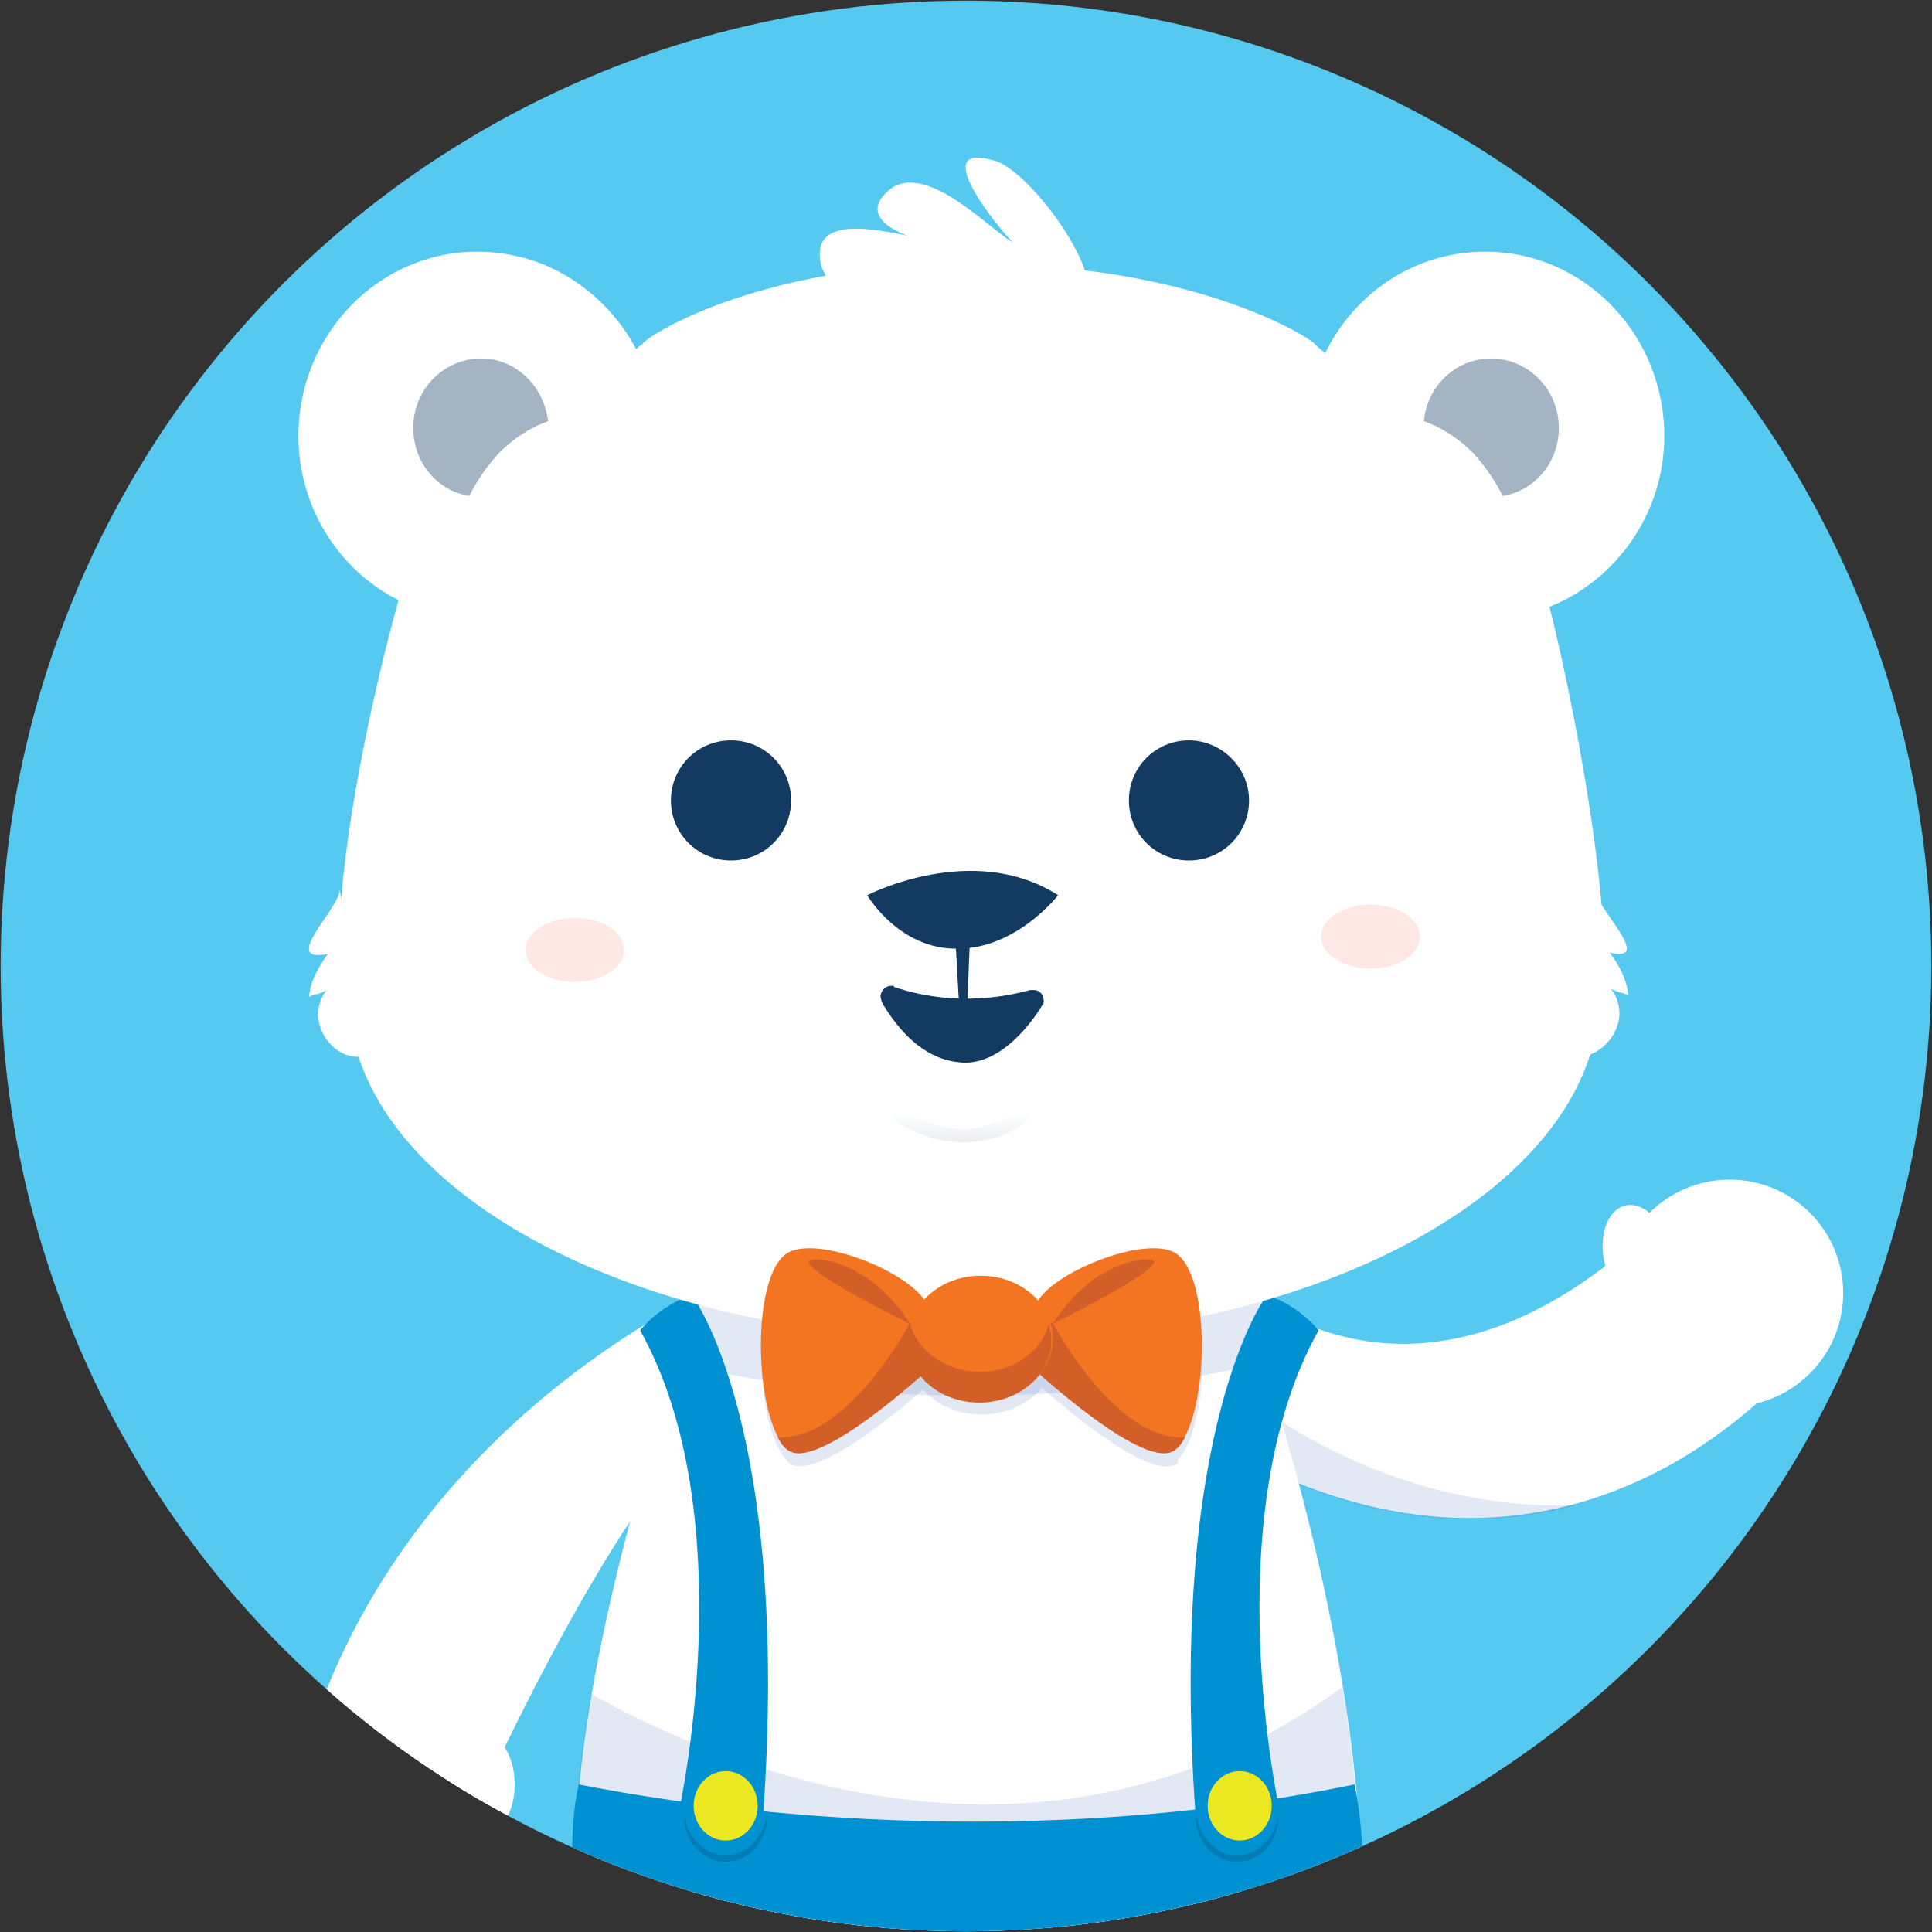 <?xml version="1.0" encoding="utf-8"?>
<!-- Generator: Adobe Illustrator 16.0.0, SVG Export Plug-In . SVG Version: 6.00 Build 0)  -->
<!DOCTYPE svg PUBLIC "-//W3C//DTD SVG 1.1//EN" "http://www.w3.org/Graphics/SVG/1.1/DTD/svg11.dtd">
<svg version="1.1" id="Layer_1" xmlns="http://www.w3.org/2000/svg" xmlns:xlink="http://www.w3.org/1999/xlink" x="0px" y="0px"
	 width="612px" height="612px" viewBox="0 90 612 612" enable-background="new 0 90 612 612" xml:space="preserve">
<rect x="0" y="90" width="612" height="612" fill="#333333" stroke="none"/>
<g>
	<circle fill="#55C9EF" cx="305.999" cy="396" r="305.789"/>
	<g>
		<g>
			<defs>
				<circle id="SVGID_1_" cx="305.999" cy="396" r="305.789"/>
			</defs>
			<clipPath id="SVGID_2_">
				<use xlink:href="#SVGID_1_"  overflow="visible"/>
			</clipPath>
			<g clip-path="url(#SVGID_2_)">
				<path fill="#FFFFFF" d="M577.529,487.779c-2.114-0.424-3.807-1.691-5.498-2.961c-6.768-5.922-16.495-8.459-24.954-9.305
					c-2.96,0-5.075-1.27-6.767-2.537c-1.691,0.422-3.384,0.846-5.075,0.846c-2.115,0-4.229-0.424-5.922-1.27
					c-79.936,81.205-137.879,22.84-137.879,22.84l2.114,56.25c112.926,59.213,181.866-37.219,181.866-37.219
					C579.222,505.543,579.222,496.238,577.529,487.779z"/>
				<path opacity="0.14" fill="#3560AD" enable-background="new    " d="M393.549,552.066
					c41.448,21.57,76.976,22.416,105.313,14.803c-48.639,1.27-85.858-20.301-106.159-35.527L393.549,552.066z"/>
				<path fill="#FFFFFF" d="M182.5,689.523c0,0,11.842,76.129,25.799,104.891c0,0,47.792,5.074,60.481,0
					c12.688-5.076,7.613-105.736,17.764-105.736C297.118,688.678,182.5,689.523,182.5,689.523z"/>
				<path fill="#FFFFFF" d="M431.614,689.523c0,0-11.843,76.129-25.8,104.891c0,0-47.793,5.074-60.481,0
					c-12.688-5.076-7.612-105.736-17.764-105.736C317.419,688.678,431.614,689.523,431.614,689.523z"/>
				<path fill="#FFFFFF" d="M230.292,495.814c0,0-108.697,44.41-136.611,159.873c0,0,5.075,19.879,26.223,28.76
					c0-1.268-0.423-2.113-0.423-3.383c-0.423-7.189,6.344-13.111,13.111-13.111c3.384,0,5.921,1.27,8.036,2.961
					c1.692,1.268,3.383,2.537,4.229,4.652c16.495-36.797,63.864-137.035,96.008-145.07L230.292,495.814z"/>
				<path fill="#FFFFFF" d="M231.138,473.398c0,0-63.019,163.256-45.678,232.619c0,0,68.094,32.145,126.46,32.145
					c52.868,0,118.847-32.145,118.847-32.145s9.729-80.359-46.523-230.504L231.138,473.398z"/>
				<path opacity="0.14" fill="#3560AD" enable-background="new    " d="M425.27,624.391
					c-95.162,69.361-198.361,24.529-238.117,2.113c-4.652,27.068-6.767,52.445-3.384,72.324
					c71.055,1.27,186.096,3.807,246.576,4.652C431.19,695.867,432.46,669.223,425.27,624.391z"/>
				<path opacity="0.14" fill="#3560AD" enable-background="new    " d="M212.106,521.615c29.606,6.766,62.596,10.572,97.277,10.572
					c35.95-0.422,69.786-4.652,99.392-12.688c-5.075-10.996-10.996-19.879-17.34-25.801l-167.909-1.691
					C223.525,492.008,218.873,503.428,212.106,521.615z"/>
				<ellipse fill="#FFFFFF" cx="152.471" cy="655.265" rx="10.574" ry="16.495"/>
				
					<ellipse transform="matrix(0.231 0.973 -0.973 0.231 873.539 -129.35)" fill="#FFFFFF" cx="518.588" cy="487.868" rx="16.496" ry="10.574"/>
				<path fill="#0091D2" d="M183.346,655.264c-5.921,24.531,2.115,68.941,7.613,99.816c40.603,7.189,76.976,2.537,90.933,0
					c0.423-6.346,2.96-19.033,6.344-18.609c8.036,0.846,15.649,1.691,23.685,1.691c5.075,0,9.728-0.424,14.803-0.846
					c2.961-0.424,4.652,11.842,5.075,18.186c34.682,5.498,71.055,2.961,90.087,0.424c3.384-17.764,14.804-65.133,7.19-100.66
					C315.305,678.527,213.375,661.186,183.346,655.264z"/>
				<path fill="#0091D2" d="M219.296,500.467c0,0,31.298,41.449,22.416,164.949l-26.646-1.693c0,0,20.724-93.047-12.265-152.26
					C202.801,511.041,210.837,502.158,219.296,500.467z"/>
				<path fill="#0091D2" d="M401.162,500.467c0,0-31.298,41.449-22.416,164.949l26.646-1.693c0,0-20.725-93.047,12.265-152.26
					C417.656,511.041,409.621,502.158,401.162,500.467z"/>
				<path fill="#007DB5" d="M229.87,677.68c-6.767,0-12.688-5.92-13.111-13.533c0,0.424,0,0.846,0,1.27
					c0,8.035,5.921,14.379,13.111,14.379s13.111-6.344,13.111-14.379c0-0.424,0-0.846,0-1.27
					C242.135,671.76,236.637,677.68,229.87,677.68z"/>
				<path fill="#007DB5" d="M391.857,677.68c6.767,0,12.688-5.92,13.111-13.533c0,0.424,0,0.846,0,1.27
					c0,8.035-5.922,14.379-13.111,14.379c-7.19,0-13.111-6.344-13.111-14.379c0-0.424,0-0.846,0-1.27
					C379.592,671.76,385.09,677.68,391.857,677.68z"/>
				<ellipse fill="#EBE720" cx="229.87" cy="662.031" rx="10.15" ry="10.996"/>
				<ellipse fill="#EBE720" cx="392.703" cy="662.031" rx="10.15" ry="10.996"/>
				
					<linearGradient id="SVGID_3_" gradientUnits="userSpaceOnUse" x1="94.36" y1="714.074" x2="89.75" y2="724.941" gradientTransform="matrix(4.061 1.182 1.182 -4.061 -835.571 3215.138)">
					<stop  offset="0" style="stop-color:#FFFFFF"/>
					<stop  offset="1" style="stop-color:#FFFFFF;stop-opacity:0"/>
				</linearGradient>
				<path fill="url(#SVGID_3_)" d="M401.162,374.007c0-2.115-0.423-4.229-1.27-5.921c-1.691,7.19-7.612,12.266-15.226,12.266
					c-6.767,0-12.266-3.807-14.38-9.728c-0.423,1.269-0.423,2.114-0.423,3.383c0,8.458,7.189,15.649,15.648,15.649
					S401.162,382.889,401.162,374.007z"/>
				<path opacity="0.14" fill="#3560AD" enable-background="new    " d="M374.094,551.221c9.305-12.266,9.728-54.982-2.538-60.904
					c-9.728-4.652-36.796,5.922-42.717,15.648c-4.229-4.652-10.574-8.035-18.187-8.035c-7.19,0-13.535,2.961-17.764,7.189
					c-6.767-9.305-32.567-19.455-42.294-14.803c-11.419,5.498-11.842,44.408-3.807,58.789l0,0l0,0
					c0.423,0.846,0.846,1.27,1.269,2.115c0,0,0,0,0.423,0.422c0.423,0.424,0.846,1.27,1.269,1.693
					c7.613,6.344,34.258-15.65,42.717-23.264c4.229,5.076,10.997,8.037,18.61,8.037c7.612,0,14.803-3.385,19.032-8.459
					c8.036,7.189,35.527,30.451,43.141,23.686C372.824,552.488,373.248,552.066,374.094,551.221
					C373.671,551.221,374.094,551.221,374.094,551.221z"/>
				<circle fill="#FFFFFF" cx="547.924" cy="499.622" r="35.95"/>
				<circle fill="#FFFFFF" cx="124.979" cy="653.15" r="33.836"/>
				<g>
					<g>
						<path fill="#FFFFFF" d="M507.32,376.544c-2.96-34.258-11.842-76.13-16.494-94.316c21.147-8.459,36.373-29.606,36.373-54.137
							c0-32.144-25.377-58.366-56.675-58.366c-22.416,0-41.448,13.111-50.753,32.144c-2.115-1.692-3.384-2.96-3.384-2.96
							c0.423-0.423-24.107-17.341-72.746-23.262c-4.229-12.688-19.455-31.721-28.337-34.681
							c-21.994-6.767,0.846,21.147,5.498,25.799c-8.036-4.652-28.337-26.646-39.757-16.072c-6.767,6.344-1.269,10.997,6.344,13.957
							c-13.958-2.96-31.298-5.498-27.069,10.151c0.423,0.846,0.846,1.692,1.269,2.538c-39.757,7.19-58.789,21.147-57.943,21.57
							c0,0-0.846,0.423-2.115,1.691c-9.728-18.187-28.337-30.875-50.33-30.875c-31.298,0-56.675,26.222-56.675,58.366
							c0,22.839,13.111,42.717,31.721,52.022c-4.652,16.495-15.226,58.789-18.187,94.739l-0.423-2.96
							c-0.423,6.344-19.032,23.262-3.807,20.302c-2.96,4.229-5.498,8.458-5.921,13.533c1.691-0.846,3.806-0.846,5.498-2.113
							c-7.19,9.727,1.692,21.57,10.151,21.146c16.917,51.176,97.7,89.664,194.977,89.664s178.06-38.488,194.978-89.664
							c0-0.422,0.423-0.422,0.423-0.846c6.767-2.537,12.688-12.266,6.344-20.725c2.115,1.27,4.229,1.27,5.498,2.115
							c-0.423-5.076-2.96-9.728-5.921-13.535C521.278,394.308,511.974,384.158,507.32,376.544z"/>
						<path opacity="0.38" fill="#133B62" enable-background="new    " d="M157.969,233.589c4.652-4.652,9.728-8.036,15.649-10.15
							c-1.269-10.997-10.151-19.878-21.147-19.878c-11.842,0-21.57,9.728-21.57,21.993c0,10.997,7.613,19.878,17.764,21.57
							C151.202,242.048,154.163,237.819,157.969,233.589z"/>
						<path opacity="0.38" fill="#133B62" enable-background="new    " d="M466.718,233.589c-4.652-4.652-9.728-8.036-15.648-10.15
							c0.846-10.997,10.15-19.878,21.147-19.878c11.842,0,21.57,9.728,21.57,21.993c0,10.997-7.613,19.878-17.764,21.57
							C473.485,242.048,470.524,237.819,466.718,233.589z"/>
					</g>
					<path fill="#133B62" d="M274.702,373.584c0,0,33.413-17.341,60.481,0c0,0-13.111,16.917-31.721,16.917
						C284.852,390.924,274.702,373.584,274.702,373.584z"/>
					<path fill="#133B62" d="M250.594,343.555c0,10.574-8.459,19.033-19.032,19.033c-10.574,0-19.033-8.459-19.033-19.033
						c0-10.573,8.459-19.032,19.033-19.032C242.135,324.522,250.594,332.981,250.594,343.555z"/>
					<path fill="#133B62" d="M395.664,343.555c0,10.574-8.459,19.033-19.033,19.033c-10.573,0-19.032-8.459-19.032-19.033
						c0-10.573,8.459-19.032,19.032-19.032C386.782,324.522,395.664,332.981,395.664,343.555z"/>
					<polygon fill="#133B62" points="305.999,417.57 304.308,417.146 302.616,387.118 307.269,387.118 					"/>
					<path fill="#133B62" d="M330.53,407.842C330.53,407.842,330.53,407.42,330.53,407.842c0.423-2.115-0.846-4.229-2.961-4.229
						c-0.423,0-0.846,0-1.269,0l0,0l0,0l0,0c-18.609,5.074-33.835,2.113-42.717-0.846c0,0-0.423,0-0.423-0.424
						c-2.115-0.422-3.807,0.846-4.229,2.961c0,1.27,0.423,2.115,0.846,2.961c4.652,7.613,12.266,16.918,23.685,18.186
						C315.305,428.145,325.455,416.301,330.53,407.842L330.53,407.842z"/>
					<ellipse opacity="0.3" fill="#F9B3A4" enable-background="new    " cx="434.151" cy="386.695" rx="15.649" ry="10.151"/>
					<path opacity="0.3" fill="#F9B3A4" enable-background="new    " d="M197.726,390.924c0-5.498-6.767-10.15-15.649-10.15
						c-8.458,0-15.649,4.652-15.649,10.15s6.767,10.15,15.649,10.15C190.536,401.074,197.726,396.422,197.726,390.924z"/>
					<g opacity="0.8">
						
							<linearGradient id="SVGID_4_" gradientUnits="userSpaceOnUse" x1="70.372" y1="682.402" x2="70.372" y2="703.514" gradientTransform="matrix(4.229 0 0 -4.229 6.885 3417.331)">
							<stop  offset="0" style="stop-color:#133B62"/>
							<stop  offset="1" style="stop-color:#133B62;stop-opacity:0"/>
						</linearGradient>
						<path fill="url(#SVGID_4_)" d="M305.153,451.828L305.153,451.828c-12.265,0-20.724-6.344-21.147-6.344
							c-1.269-0.846-1.269-2.115,0-2.961s2.96-0.846,4.229,0c0,0,7.19,5.076,16.917,5.076l0,0c5.499,0,10.574-1.691,15.649-5.076
							c1.269-0.846,2.96-0.846,4.229,0c1.269,0.846,1.269,2.115,0,2.961C319.11,449.713,312.344,451.828,305.153,451.828z"/>
					</g>
				</g>
				<g>
					<path fill="#F47521" d="M293.311,502.582c-5.498-9.729-32.99-20.725-43.14-16.072c-12.688,5.922-11.419,53.291-0.846,62.596
						c8.882,8.037,45.255-25.799,45.255-25.799S296.272,506.811,293.311,502.582z"/>
					<path fill="#D25F27" d="M246.364,545.299c0.846,1.691,1.692,2.961,2.961,3.807c8.882,8.037,45.255-25.799,45.255-25.799
						s0.423-5.498,0.423-10.998c-2.115-1.268-4.229-2.537-6.767-3.383C288.236,509.35,268.357,546.568,246.364,545.299z"/>
					<path fill="#D25F27" d="M288.236,509.35c0,0-10.151-17.764-27.915-20.303C242.558,486.934,288.236,509.35,288.236,509.35z"/>
					<path fill="#F47521" d="M328.415,502.582c5.499-9.729,32.99-20.725,43.141-16.072c12.688,5.922,11.42,53.291,0.846,62.596
						c-8.882,8.037-45.255-25.799-45.255-25.799S325.878,506.811,328.415,502.582z"/>
					<path fill="#D25F27" d="M375.362,545.299c-0.846,1.691-1.691,2.961-2.961,3.807c-8.882,8.037-45.255-25.799-45.255-25.799
						s-0.423-5.498-0.423-10.998c2.115-1.268,4.229-2.537,6.768-3.383C333.491,509.35,353.369,546.568,375.362,545.299z"/>
					<path fill="#D25F27" d="M333.491,509.35c0,0,10.15-17.764,27.914-20.303C379.169,486.934,333.491,509.35,333.491,509.35z"/>
					<ellipse fill="#F47521" cx="310.652" cy="514.001" rx="22.839" ry="19.878"/>
					<path fill="#D25F27" d="M310.652,524.574c-10.574,0-19.879-6.344-22.417-15.225c-0.423,1.691-0.846,3.383-0.846,5.074
						c0,10.996,10.15,19.879,22.838,19.879c12.688,0,22.84-8.883,22.84-19.879c0-1.691-0.424-3.383-0.847-5.074
						C330.107,517.809,321.226,524.574,310.652,524.574z"/>
				</g>
			</g>
		</g>
	</g>
</g>
</svg>
